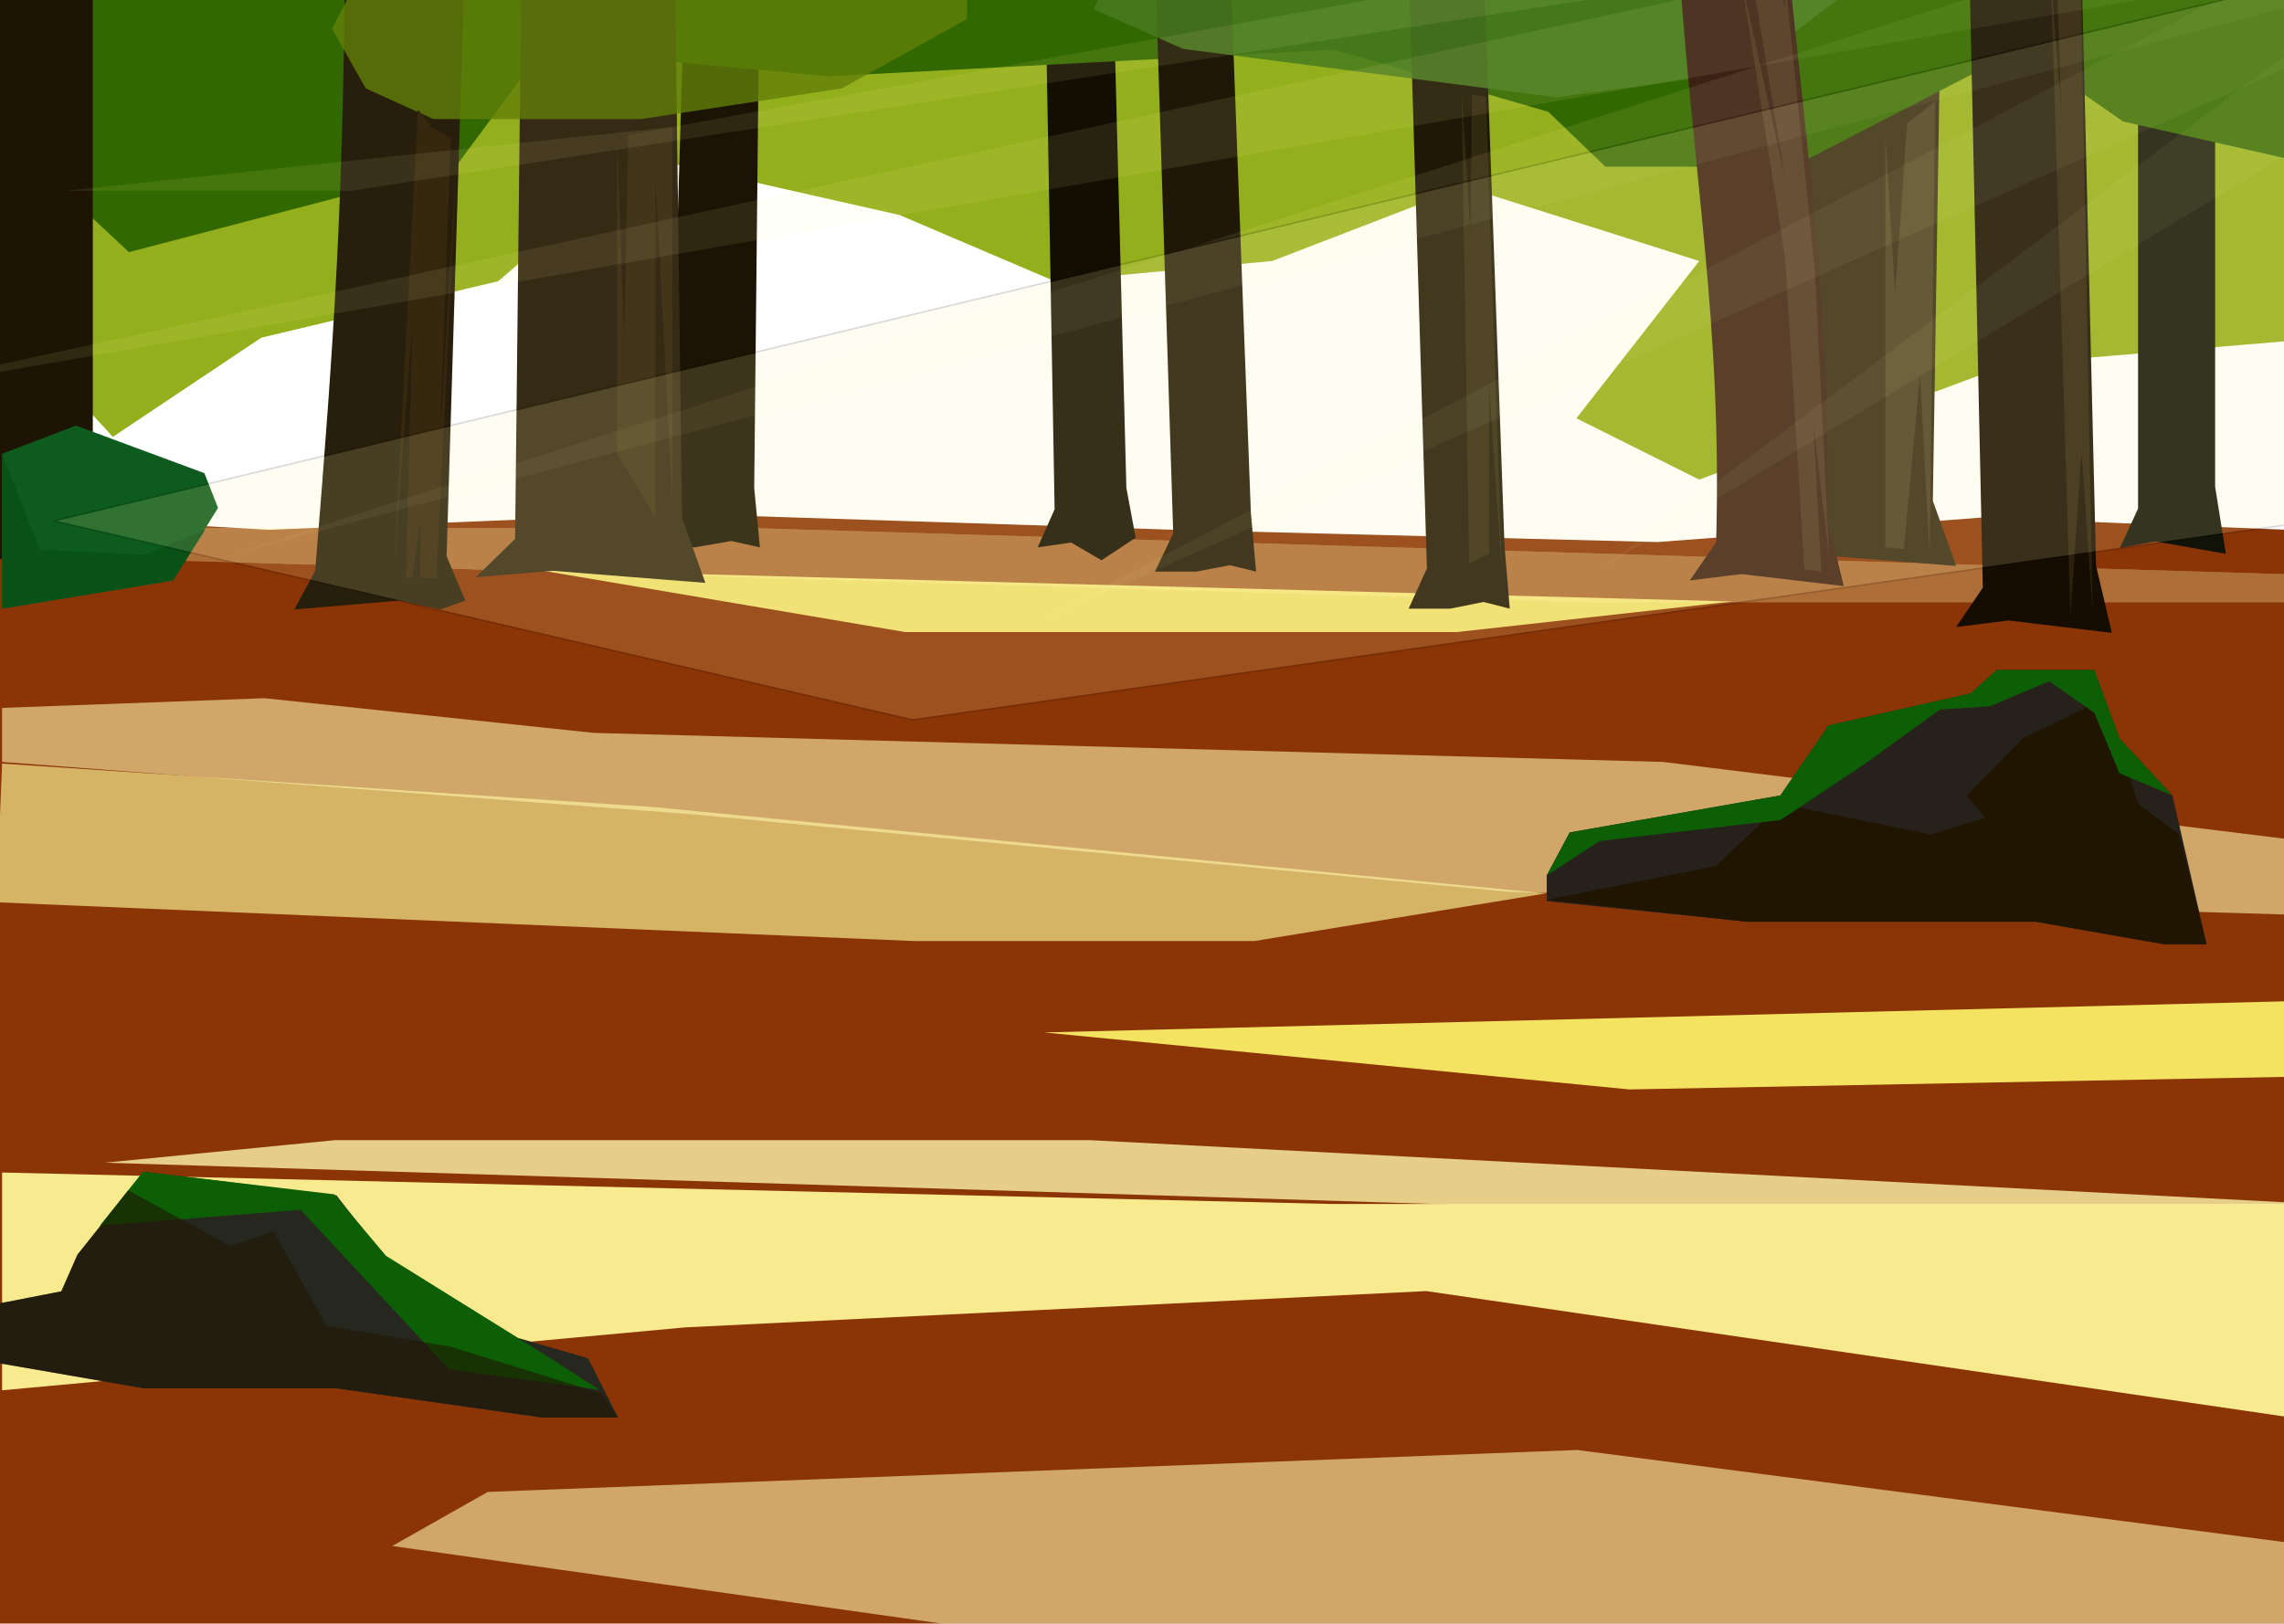 <svg width="1440" height="1024" viewBox="0 0 1440 1024" fill="none" xmlns="http://www.w3.org/2000/svg">
<g filter="url(#filter0_f_16_161)">
<g filter="url(#filter1_f_16_161)">
<path d="M-10.832 323.819L169.418 334.11L422.589 323.819L740.978 334.11L1044.99 341.828L1249.37 326.392L1468.14 335.139V1029.77L-10.832 1038V323.819Z" fill="#8B3507"/>
</g>
<g style="mix-blend-mode:color-burn" filter="url(#filter2_f_16_161)">
<path d="M1.316 739.407L838.995 759.246H1455.99V895.571L899.226 814.183L432.05 837.073L1.316 876.75V739.407Z" fill="#F7EA8F"/>
</g>
<g style="mix-blend-mode:color-burn" opacity="0.7" filter="url(#filter3_f_16_161)">
<path d="M1.316 481.509L412.31 508.977L974.643 563.405L790.91 593.417H575.796L-2.227 569.001L1.316 481.509Z" fill="#F7EA8F"/>
</g>
<g style="mix-blend-mode:color-burn" filter="url(#filter4_f_16_161)">
<path d="M658.299 651.08L1455.99 631.059V678.8L1027.26 687.014L658.299 651.08Z" fill="#F4E261"/>
</g>
<g style="mix-blend-mode:color-burn" filter="url(#filter5_f_16_161)">
<path d="M339.424 359.426L1092.07 379.314L918.46 398.595L570.735 398.595L339.424 359.426Z" fill="#EFDF6E"/>
</g>
<g style="mix-blend-mode:soft-light" opacity="0.3" filter="url(#filter6_f_16_161)">
<path d="M1.316 332.975H472.542L1452.95 362.479L1455.49 379.774H1000.46L1.316 350.27V332.975Z" fill="#FEF4A9"/>
<path d="M1.816 333.475H472.542L1452.52 362.966L1454.91 379.274H1000.46L1.816 349.785V333.475Z" stroke="#FEF4A9"/>
</g>
<g style="mix-blend-mode:soft-light" opacity="0.8" filter="url(#filter7_f_16_161)">
<path d="M211.368 718.983H686.643L1469.15 759.677H1282.89H917.954L66.103 733.226L211.368 718.983Z" fill="#FEF4A9"/>
</g>
<g style="mix-blend-mode:soft-light" opacity="0.6" filter="url(#filter8_f_16_161)">
<path d="M307.537 940.843L994.383 914.392L1459.03 974.924V1027.83H621.856L247.305 974.924L307.537 940.843Z" fill="#FEF4A9"/>
</g>
<g style="mix-blend-mode:soft-light" opacity="0.6" filter="url(#filter9_f_16_161)">
<path d="M1.316 446.41L166.827 440.306L374.349 462.179L1048.54 480.491L1455.99 530.85V577.14L951.36 562.388L437.111 513.555L1.316 480.491V446.41Z" fill="#FEF4A9"/>
</g>
<path d="M48.835 791.237L90.85 738.899L212.15 753.852L241.289 791.237L325.996 843.575L370.721 856.489L389.695 893.874H341.449L212.15 875.521H90.85L-18.93 856.489L-10.12 823.863L38.671 814.347L48.835 791.237Z" fill="#262820"/>
<path d="M90.172 738.899L210.795 753.173L243.322 791.916L341.582 853.091L377.978 876.449L283.106 863.534L189.59 762.937L63.066 772.884L90.172 738.899Z" fill="#0D5F05"/>
<g style="mix-blend-mode:darken" opacity="0.6" filter="url(#filter10_f_16_161)">
<path d="M48.835 791.237L80.782 750.598L145.063 785.697L172.395 776.541L205.801 836.056L284.254 849.281L379.41 878.784L389.695 893.874H341.449L212.15 875.521H90.85L-18.93 856.489L-10.12 823.863L38.671 814.347L48.835 791.237Z" fill="#1F1501"/>
</g>
<path d="M989.662 524.953L1122.48 501.623L1152.83 457.498L1242.55 437.211L1258.82 422.502H1320.4L1336.23 465.613L1369.65 501.623L1391.2 595.452H1364.38L1283.45 581.251H1101.37L975.149 568.318V552.088L989.662 524.953Z" fill="#27211C"/>
<g style="mix-blend-mode:darken" filter="url(#filter11_f_16_161)">
<path d="M1081.95 546.111L1122.94 506.942L1217.59 526.272L1251.51 515.59L1239.87 501.623L1275.3 465.613L1326.42 440.815L1348.18 506.942L1374 526.272L1391.2 595.452H1364.38L1283.45 581.251H1101.37L975.149 567.475L1081.95 546.111Z" fill="#1F1500"/>
</g>
<path d="M989.662 524.953L1122.48 501.623L1152.83 457.498L1242.55 437.211L1258.82 422.502H1320.4L1336.23 465.613L1369.65 501.623L1336.23 487.613L1320.4 449.462L1292 429.624L1254.54 445.393L1223.16 447.427L1173.05 483.543L1122.48 517.116L1008.55 530.342L975.149 552.088L989.662 524.953Z" fill="#0D5F05"/>
<g filter="url(#filter12_f_16_161)">
<path d="M13.464 -13.941H1468.14V212.928L1266.69 229.714L1071.32 302.455L993.876 263.795L1071.32 164.604L923.522 117.806L802.046 164.604L664.879 177.321L567.192 135.609L405.224 98.984L314.117 177.321L164.803 212.928L71.165 275.495L13.464 212.928V-13.941Z" fill="#94AF1C"/>
</g>
<g filter="url(#filter13_f_16_161)">
<path d="M1347.99 -76H1396.58V306.946L1403.35 349.253L1358.97 341.435L1336.54 345.574L1347.99 320.742V-76Z" fill="#111308"/>
</g>
<g filter="url(#filter14_f_16_161)">
<path d="M1120.92 -35.306H1224.17L1218.61 315.808L1233.29 356.883L1137.12 349.293L1088.53 353.311L1113.33 329.202L1120.92 -35.306Z" fill="#352A14"/>
</g>
<g filter="url(#filter15_f_16_161)">
<path d="M432.556 -41.41H479.122L475.513 307.728L479.122 345.184L461.08 341.171L437.883 345.184H409.273L421.903 321.105L432.556 -41.41Z" fill="#1B1303"/>
</g>
<g filter="url(#filter16_f_16_161)">
<path d="M658.46 -41.41H701.03L710.148 307.728L716 339.079L694.481 353.322L675.301 342.132L654.25 345.184L664.907 321.105L658.46 -41.41Z" fill="#130E02"/>
</g>
<g filter="url(#filter17_f_16_161)">
<path d="M42.314 -23.098H1464.09V105.089L1338.56 76.603L1273.27 31.331L1130.54 105.089H1012.1L976.161 70.499L841.019 31.331L522.651 48.117L341.955 31.331L287.291 105.089L81.288 159.008L23.587 105.089L42.314 -23.098Z" fill="#316800"/>
</g>
<g filter="url(#filter18_f_16_161)">
<path d="M1241.53 -26.15H1312.25L1321.52 356.796L1331.48 399.103L1266.25 391.286L1233.29 395.424L1250.11 370.592L1241.53 -26.15Z" fill="#160D02"/>
</g>
<g filter="url(#filter19_f_16_161)">
<path d="M888.091 -23.098H935.393L948.571 344.416L951.866 383.843L935.393 379.619L914.213 383.843H888.091L899.622 358.497L888.091 -23.098Z" fill="#201807"/>
</g>
<g filter="url(#filter20_f_16_161)">
<path d="M728.147 -26.15H775.449L788.628 322.988L791.922 360.444L775.449 356.431L754.269 360.444H728.147L739.679 336.365L728.147 -26.15Z" fill="#201807"/>
</g>
<g opacity="0.85" filter="url(#filter21_f_16_161)">
<path d="M703.852 -26.15H817.23L1180.14 -16.485L1097.64 45.574L981.223 61.343L745.863 30.822L689.68 5.897L703.852 -26.15Z" fill="#487B1F"/>
</g>
<g filter="url(#filter22_f_16_161)">
<path d="M1057.15 -42.427H1125.41C1141.07 112.719 1152.59 183.837 1152.58 328.609L1162.42 369.6L1097.95 362.026L1065.37 366.036L1082 341.975C1085.79 200.308 1067.27 115.808 1057.15 -42.427Z" fill="#3D2115"/>
</g>
<g filter="url(#filter23_f_16_161)">
<path d="M328.795 -23.098H425.47L430.025 326.49L444.704 367.565L348.535 359.975L299.945 363.994L324.746 339.884L328.795 -23.098Z" fill="#352A14"/>
</g>
<g filter="url(#filter24_f_16_161)">
<path d="M217.442 -22.589L293.365 -35.815L281.56 350.749L293.365 378.756L277.674 384.352L251.86 378.756L185.555 384.352L198.715 359.935C210.959 210.486 216.332 126.715 217.442 -22.589Z" fill="#271E0C"/>
</g>
<g opacity="0.8" filter="url(#filter25_f_16_161)">
<path d="M230.602 -23.098H609.708V12.001L530.749 55.747L404.212 75.077H273.119L230.602 55.747L209.344 18.105L230.602 -23.098Z" fill="#618009"/>
</g>
<g filter="url(#filter26_f_16_161)">
<path d="M-46.768 -36.323H58.511V313.264L73.189 354.34L45.351 346.75L-12.35 354.34L-71.57 350.768L-46.768 326.658V-36.323Z" fill="#1D1403"/>
</g>
<g filter="url(#filter27_f_16_161)">
<path d="M1.316 286.177L47.882 268.374L128.866 298.385L137.471 320.258L109.126 366.039L1.316 383.843V286.177Z" fill="#0D5B1D"/>
</g>
<g filter="url(#filter28_f_16_161)">
<path d="M1.316 286.177L25.105 346.71L91.411 349.762L129.372 333.993L109.126 366.039L1.316 383.843V286.177Z" fill="#085117"/>
</g>
<g filter="url(#filter29_f_16_161)">
<path d="M921.497 57.273L927.169 147.817L928.042 59.816L936.769 60.834L946.805 359.426L938.951 243.957V349.253L926.297 355.357L921.497 57.273Z" fill="#322911"/>
</g>
<g filter="url(#filter30_f_16_161)">
<path d="M263.502 68.973L272.106 80.163L284.254 87.285L277.168 281.599L288.809 83.724L275.143 364.513H265.02V328.906L259.959 364.513H255.91L259.959 204.789L248.317 359.935L263.502 68.973Z" fill="#36280E"/>
</g>
<g filter="url(#filter31_f_16_161)">
<path d="M389.027 85.759L393.582 214.454L396.113 85.25L423.951 80.163V317.206L413.322 112.21V326.363L389.027 286.177V85.759Z" fill="#493A1C" fill-opacity="0.69"/>
</g>
<g filter="url(#filter32_f_16_161)">
<path d="M1097.64 -13.941L1125.48 112.719L1104.72 -13.941H1121.43L1125.48 5.388V-13.941L1144.2 171.216L1153.31 352.305L1143.19 266.339L1148.25 360.444L1137.62 358.918L1125.48 162.06L1097.64 -13.941Z" fill="#4E3422"/>
</g>
<g filter="url(#filter33_f_16_161)">
<path d="M1293.01 -13.941L1299.46 67.55L1296.77 -13.941H1311.81L1319.33 384.856L1312.35 285.03L1305.37 387.912L1293.01 -13.941Z" fill="#2C210D"/>
</g>
<g filter="url(#filter34_f_16_161)">
<path d="M1188.74 86.776L1194.82 185.459L1202.41 77.62L1220.13 63.886L1216.58 349.762L1210.51 235.818L1200.39 346.201L1188.74 345.184V215.98V86.776Z" fill="#4A4023"/>
</g>
<g opacity="0.3">
<g style="mix-blend-mode:lighten" opacity="0.3" filter="url(#filter35_f_16_161)">
<path d="M1008.05 359.372L1485.35 1.264L1539 38.906L1008.05 359.372Z" fill="#FEF4A9"/>
</g>
<g style="mix-blend-mode:lighten" opacity="0.3" filter="url(#filter36_f_16_161)">
<path d="M649.188 394.979L1408.41 -5.858L1513.19 10.929L649.188 394.979Z" fill="#FEF4A9"/>
</g>
<g style="mix-blend-mode:lighten" opacity="0.3" filter="url(#filter37_f_16_161)">
<path d="M144.05 350.215L1372.48 -42.991L1471.18 -3.314L144.05 350.215Z" fill="#FEF4A9"/>
</g>
<g style="mix-blend-mode:lighten" opacity="0.3" filter="url(#filter38_f_16_161)">
<path d="M-107 253.113L1271.25 -46.497L1477.76 -22.589L-107 253.113Z" fill="#FEF4A9"/>
</g>
<g style="mix-blend-mode:lighten" opacity="0.3" filter="url(#filter39_f_16_161)">
<path d="M423.445 80.109L986.284 -22.644H1146.73L221.491 120.294H41.302L423.445 80.109Z" fill="#FEF4A9"/>
</g>
<g style="mix-blend-mode:lighten" opacity="0.5" filter="url(#filter40_f_16_161)">
<path d="M33.71 328.519L1459.03 -13.941V328.519L575.423 454.04L33.71 328.519Z" fill="#FEF4A9"/>
<path d="M33.71 328.519L1459.03 -13.941V328.519L575.423 454.04L33.71 328.519Z" stroke="black"/>
</g>
</g>
</g>
<defs>
<filter id="filter0_f_16_161" x="-131" y="-100" width="1694" height="1162" filterUnits="userSpaceOnUse" color-interpolation-filters="sRGB">
<feFlood flood-opacity="0" result="BackgroundImageFix"/>
<feBlend mode="normal" in="SourceGraphic" in2="BackgroundImageFix" result="shape"/>
<feGaussianBlur stdDeviation="12" result="effect1_foregroundBlur_16_161"/>
</filter>
<filter id="filter1_f_16_161" x="-14.832" y="319.819" width="1486.97" height="722.181" filterUnits="userSpaceOnUse" color-interpolation-filters="sRGB">
<feFlood flood-opacity="0" result="BackgroundImageFix"/>
<feBlend mode="normal" in="SourceGraphic" in2="BackgroundImageFix" result="shape"/>
<feGaussianBlur stdDeviation="2" result="effect1_foregroundBlur_16_161"/>
</filter>
<filter id="filter2_f_16_161" x="-8.684" y="729.407" width="1474.68" height="176.163" filterUnits="userSpaceOnUse" color-interpolation-filters="sRGB">
<feFlood flood-opacity="0" result="BackgroundImageFix"/>
<feBlend mode="normal" in="SourceGraphic" in2="BackgroundImageFix" result="shape"/>
<feGaussianBlur stdDeviation="5" result="effect1_foregroundBlur_16_161"/>
</filter>
<filter id="filter3_f_16_161" x="-12.227" y="471.509" width="996.87" height="131.909" filterUnits="userSpaceOnUse" color-interpolation-filters="sRGB">
<feFlood flood-opacity="0" result="BackgroundImageFix"/>
<feBlend mode="normal" in="SourceGraphic" in2="BackgroundImageFix" result="shape"/>
<feGaussianBlur stdDeviation="5" result="effect1_foregroundBlur_16_161"/>
</filter>
<filter id="filter4_f_16_161" x="648.299" y="621.059" width="817.693" height="75.954" filterUnits="userSpaceOnUse" color-interpolation-filters="sRGB">
<feFlood flood-opacity="0" result="BackgroundImageFix"/>
<feBlend mode="normal" in="SourceGraphic" in2="BackgroundImageFix" result="shape"/>
<feGaussianBlur stdDeviation="5" result="effect1_foregroundBlur_16_161"/>
</filter>
<filter id="filter5_f_16_161" x="329.424" y="349.426" width="772.645" height="59.168" filterUnits="userSpaceOnUse" color-interpolation-filters="sRGB">
<feFlood flood-opacity="0" result="BackgroundImageFix"/>
<feBlend mode="normal" in="SourceGraphic" in2="BackgroundImageFix" result="shape"/>
<feGaussianBlur stdDeviation="5" result="effect1_foregroundBlur_16_161"/>
</filter>
<filter id="filter6_f_16_161" x="-3.684" y="327.975" width="1464.17" height="56.798" filterUnits="userSpaceOnUse" color-interpolation-filters="sRGB">
<feFlood flood-opacity="0" result="BackgroundImageFix"/>
<feBlend mode="normal" in="SourceGraphic" in2="BackgroundImageFix" result="shape"/>
<feGaussianBlur stdDeviation="2.5" result="effect1_foregroundBlur_16_161"/>
</filter>
<filter id="filter7_f_16_161" x="61.103" y="713.983" width="1413.05" height="50.694" filterUnits="userSpaceOnUse" color-interpolation-filters="sRGB">
<feFlood flood-opacity="0" result="BackgroundImageFix"/>
<feBlend mode="normal" in="SourceGraphic" in2="BackgroundImageFix" result="shape"/>
<feGaussianBlur stdDeviation="2.5" result="effect1_foregroundBlur_16_161"/>
</filter>
<filter id="filter8_f_16_161" x="237.305" y="904.392" width="1231.72" height="133.435" filterUnits="userSpaceOnUse" color-interpolation-filters="sRGB">
<feFlood flood-opacity="0" result="BackgroundImageFix"/>
<feBlend mode="normal" in="SourceGraphic" in2="BackgroundImageFix" result="shape"/>
<feGaussianBlur stdDeviation="5" result="effect1_foregroundBlur_16_161"/>
</filter>
<filter id="filter9_f_16_161" x="-3.684" y="435.306" width="1464.68" height="146.834" filterUnits="userSpaceOnUse" color-interpolation-filters="sRGB">
<feFlood flood-opacity="0" result="BackgroundImageFix"/>
<feBlend mode="normal" in="SourceGraphic" in2="BackgroundImageFix" result="shape"/>
<feGaussianBlur stdDeviation="2.5" result="effect1_foregroundBlur_16_161"/>
</filter>
<filter id="filter10_f_16_161" x="-21.93" y="747.598" width="414.625" height="149.276" filterUnits="userSpaceOnUse" color-interpolation-filters="sRGB">
<feFlood flood-opacity="0" result="BackgroundImageFix"/>
<feBlend mode="normal" in="SourceGraphic" in2="BackgroundImageFix" result="shape"/>
<feGaussianBlur stdDeviation="1.5" result="effect1_foregroundBlur_16_161"/>
</filter>
<filter id="filter11_f_16_161" x="971.149" y="436.815" width="424.055" height="162.637" filterUnits="userSpaceOnUse" color-interpolation-filters="sRGB">
<feFlood flood-opacity="0" result="BackgroundImageFix"/>
<feBlend mode="normal" in="SourceGraphic" in2="BackgroundImageFix" result="shape"/>
<feGaussianBlur stdDeviation="2" result="effect1_foregroundBlur_16_161"/>
</filter>
<filter id="filter12_f_16_161" x="3.464" y="-23.942" width="1474.68" height="336.396" filterUnits="userSpaceOnUse" color-interpolation-filters="sRGB">
<feFlood flood-opacity="0" result="BackgroundImageFix"/>
<feBlend mode="normal" in="SourceGraphic" in2="BackgroundImageFix" result="shape"/>
<feGaussianBlur stdDeviation="5" result="effect1_foregroundBlur_16_161"/>
</filter>
<filter id="filter13_f_16_161" x="1329.54" y="-83" width="80.812" height="439.253" filterUnits="userSpaceOnUse" color-interpolation-filters="sRGB">
<feFlood flood-opacity="0" result="BackgroundImageFix"/>
<feBlend mode="normal" in="SourceGraphic" in2="BackgroundImageFix" result="shape"/>
<feGaussianBlur stdDeviation="3.5" result="effect1_foregroundBlur_16_161"/>
</filter>
<filter id="filter14_f_16_161" x="1081.53" y="-42.306" width="158.759" height="406.189" filterUnits="userSpaceOnUse" color-interpolation-filters="sRGB">
<feFlood flood-opacity="0" result="BackgroundImageFix"/>
<feBlend mode="normal" in="SourceGraphic" in2="BackgroundImageFix" result="shape"/>
<feGaussianBlur stdDeviation="3.5" result="effect1_foregroundBlur_16_161"/>
</filter>
<filter id="filter15_f_16_161" x="405.273" y="-45.41" width="77.849" height="394.594" filterUnits="userSpaceOnUse" color-interpolation-filters="sRGB">
<feFlood flood-opacity="0" result="BackgroundImageFix"/>
<feBlend mode="normal" in="SourceGraphic" in2="BackgroundImageFix" result="shape"/>
<feGaussianBlur stdDeviation="2" result="effect1_foregroundBlur_16_161"/>
</filter>
<filter id="filter16_f_16_161" x="648.25" y="-47.41" width="73.75" height="406.732" filterUnits="userSpaceOnUse" color-interpolation-filters="sRGB">
<feFlood flood-opacity="0" result="BackgroundImageFix"/>
<feBlend mode="normal" in="SourceGraphic" in2="BackgroundImageFix" result="shape"/>
<feGaussianBlur stdDeviation="3" result="effect1_foregroundBlur_16_161"/>
</filter>
<filter id="filter17_f_16_161" x="13.587" y="-33.098" width="1460.5" height="202.106" filterUnits="userSpaceOnUse" color-interpolation-filters="sRGB">
<feFlood flood-opacity="0" result="BackgroundImageFix"/>
<feBlend mode="normal" in="SourceGraphic" in2="BackgroundImageFix" result="shape"/>
<feGaussianBlur stdDeviation="5" result="effect1_foregroundBlur_16_161"/>
</filter>
<filter id="filter18_f_16_161" x="1231.29" y="-28.15" width="102.193" height="429.253" filterUnits="userSpaceOnUse" color-interpolation-filters="sRGB">
<feFlood flood-opacity="0" result="BackgroundImageFix"/>
<feBlend mode="normal" in="SourceGraphic" in2="BackgroundImageFix" result="shape"/>
<feGaussianBlur stdDeviation="1" result="effect1_foregroundBlur_16_161"/>
</filter>
<filter id="filter19_f_16_161" x="885.091" y="-26.098" width="69.775" height="412.941" filterUnits="userSpaceOnUse" color-interpolation-filters="sRGB">
<feFlood flood-opacity="0" result="BackgroundImageFix"/>
<feBlend mode="normal" in="SourceGraphic" in2="BackgroundImageFix" result="shape"/>
<feGaussianBlur stdDeviation="1.5" result="effect1_foregroundBlur_16_161"/>
</filter>
<filter id="filter20_f_16_161" x="724.147" y="-30.15" width="71.775" height="394.594" filterUnits="userSpaceOnUse" color-interpolation-filters="sRGB">
<feFlood flood-opacity="0" result="BackgroundImageFix"/>
<feBlend mode="normal" in="SourceGraphic" in2="BackgroundImageFix" result="shape"/>
<feGaussianBlur stdDeviation="2" result="effect1_foregroundBlur_16_161"/>
</filter>
<filter id="filter21_f_16_161" x="686.68" y="-29.15" width="496.459" height="93.492" filterUnits="userSpaceOnUse" color-interpolation-filters="sRGB">
<feFlood flood-opacity="0" result="BackgroundImageFix"/>
<feBlend mode="normal" in="SourceGraphic" in2="BackgroundImageFix" result="shape"/>
<feGaussianBlur stdDeviation="1.5" result="effect1_foregroundBlur_16_161"/>
</filter>
<filter id="filter22_f_16_161" x="1052.15" y="-47.427" width="115.279" height="422.027" filterUnits="userSpaceOnUse" color-interpolation-filters="sRGB">
<feFlood flood-opacity="0" result="BackgroundImageFix"/>
<feBlend mode="normal" in="SourceGraphic" in2="BackgroundImageFix" result="shape"/>
<feGaussianBlur stdDeviation="2.5" result="effect1_foregroundBlur_16_161"/>
</filter>
<filter id="filter23_f_16_161" x="295.945" y="-27.098" width="152.759" height="398.663" filterUnits="userSpaceOnUse" color-interpolation-filters="sRGB">
<feFlood flood-opacity="0" result="BackgroundImageFix"/>
<feBlend mode="normal" in="SourceGraphic" in2="BackgroundImageFix" result="shape"/>
<feGaussianBlur stdDeviation="2" result="effect1_foregroundBlur_16_161"/>
</filter>
<filter id="filter24_f_16_161" x="183.555" y="-37.815" width="111.81" height="424.166" filterUnits="userSpaceOnUse" color-interpolation-filters="sRGB">
<feFlood flood-opacity="0" result="BackgroundImageFix"/>
<feBlend mode="normal" in="SourceGraphic" in2="BackgroundImageFix" result="shape"/>
<feGaussianBlur stdDeviation="1" result="effect1_foregroundBlur_16_161"/>
</filter>
<filter id="filter25_f_16_161" x="205.344" y="-27.098" width="408.365" height="106.174" filterUnits="userSpaceOnUse" color-interpolation-filters="sRGB">
<feFlood flood-opacity="0" result="BackgroundImageFix"/>
<feBlend mode="normal" in="SourceGraphic" in2="BackgroundImageFix" result="shape"/>
<feGaussianBlur stdDeviation="2" result="effect1_foregroundBlur_16_161"/>
</filter>
<filter id="filter26_f_16_161" x="-75.57" y="-40.323" width="152.759" height="398.663" filterUnits="userSpaceOnUse" color-interpolation-filters="sRGB">
<feFlood flood-opacity="0" result="BackgroundImageFix"/>
<feBlend mode="normal" in="SourceGraphic" in2="BackgroundImageFix" result="shape"/>
<feGaussianBlur stdDeviation="2" result="effect1_foregroundBlur_16_161"/>
</filter>
<filter id="filter27_f_16_161" x="-0.684" y="266.374" width="140.154" height="119.469" filterUnits="userSpaceOnUse" color-interpolation-filters="sRGB">
<feFlood flood-opacity="0" result="BackgroundImageFix"/>
<feBlend mode="normal" in="SourceGraphic" in2="BackgroundImageFix" result="shape"/>
<feGaussianBlur stdDeviation="1" result="effect1_foregroundBlur_16_161"/>
</filter>
<filter id="filter28_f_16_161" x="-2.684" y="282.177" width="136.056" height="105.666" filterUnits="userSpaceOnUse" color-interpolation-filters="sRGB">
<feFlood flood-opacity="0" result="BackgroundImageFix"/>
<feBlend mode="normal" in="SourceGraphic" in2="BackgroundImageFix" result="shape"/>
<feGaussianBlur stdDeviation="2" result="effect1_foregroundBlur_16_161"/>
</filter>
<filter id="filter29_f_16_161" x="917.497" y="53.273" width="33.308" height="310.153" filterUnits="userSpaceOnUse" color-interpolation-filters="sRGB">
<feFlood flood-opacity="0" result="BackgroundImageFix"/>
<feBlend mode="normal" in="SourceGraphic" in2="BackgroundImageFix" result="shape"/>
<feGaussianBlur stdDeviation="2" result="effect1_foregroundBlur_16_161"/>
</filter>
<filter id="filter30_f_16_161" x="244.317" y="64.973" width="48.492" height="303.541" filterUnits="userSpaceOnUse" color-interpolation-filters="sRGB">
<feFlood flood-opacity="0" result="BackgroundImageFix"/>
<feBlend mode="normal" in="SourceGraphic" in2="BackgroundImageFix" result="shape"/>
<feGaussianBlur stdDeviation="2" result="effect1_foregroundBlur_16_161"/>
</filter>
<filter id="filter31_f_16_161" x="385.027" y="76.163" width="42.924" height="254.199" filterUnits="userSpaceOnUse" color-interpolation-filters="sRGB">
<feFlood flood-opacity="0" result="BackgroundImageFix"/>
<feBlend mode="normal" in="SourceGraphic" in2="BackgroundImageFix" result="shape"/>
<feGaussianBlur stdDeviation="2" result="effect1_foregroundBlur_16_161"/>
</filter>
<filter id="filter32_f_16_161" x="1093.64" y="-17.942" width="63.676" height="382.385" filterUnits="userSpaceOnUse" color-interpolation-filters="sRGB">
<feFlood flood-opacity="0" result="BackgroundImageFix"/>
<feBlend mode="normal" in="SourceGraphic" in2="BackgroundImageFix" result="shape"/>
<feGaussianBlur stdDeviation="2" result="effect1_foregroundBlur_16_161"/>
</filter>
<filter id="filter33_f_16_161" x="1289.01" y="-17.942" width="34.32" height="409.854" filterUnits="userSpaceOnUse" color-interpolation-filters="sRGB">
<feFlood flood-opacity="0" result="BackgroundImageFix"/>
<feBlend mode="normal" in="SourceGraphic" in2="BackgroundImageFix" result="shape"/>
<feGaussianBlur stdDeviation="2" result="effect1_foregroundBlur_16_161"/>
</filter>
<filter id="filter34_f_16_161" x="1178.74" y="53.886" width="51.381" height="305.876" filterUnits="userSpaceOnUse" color-interpolation-filters="sRGB">
<feFlood flood-opacity="0" result="BackgroundImageFix"/>
<feBlend mode="normal" in="SourceGraphic" in2="BackgroundImageFix" result="shape"/>
<feGaussianBlur stdDeviation="5" result="effect1_foregroundBlur_16_161"/>
</filter>
<filter id="filter35_f_16_161" x="988.049" y="-18.736" width="570.951" height="398.108" filterUnits="userSpaceOnUse" color-interpolation-filters="sRGB">
<feFlood flood-opacity="0" result="BackgroundImageFix"/>
<feBlend mode="normal" in="SourceGraphic" in2="BackgroundImageFix" result="shape"/>
<feGaussianBlur stdDeviation="10" result="effect1_foregroundBlur_16_161"/>
</filter>
<filter id="filter36_f_16_161" x="629.188" y="-25.858" width="903.998" height="440.836" filterUnits="userSpaceOnUse" color-interpolation-filters="sRGB">
<feFlood flood-opacity="0" result="BackgroundImageFix"/>
<feBlend mode="normal" in="SourceGraphic" in2="BackgroundImageFix" result="shape"/>
<feGaussianBlur stdDeviation="10" result="effect1_foregroundBlur_16_161"/>
</filter>
<filter id="filter37_f_16_161" x="124.05" y="-62.991" width="1367.13" height="433.206" filterUnits="userSpaceOnUse" color-interpolation-filters="sRGB">
<feFlood flood-opacity="0" result="BackgroundImageFix"/>
<feBlend mode="normal" in="SourceGraphic" in2="BackgroundImageFix" result="shape"/>
<feGaussianBlur stdDeviation="10" result="effect1_foregroundBlur_16_161"/>
</filter>
<filter id="filter38_f_16_161" x="-127" y="-66.497" width="1624.76" height="339.61" filterUnits="userSpaceOnUse" color-interpolation-filters="sRGB">
<feFlood flood-opacity="0" result="BackgroundImageFix"/>
<feBlend mode="normal" in="SourceGraphic" in2="BackgroundImageFix" result="shape"/>
<feGaussianBlur stdDeviation="10" result="effect1_foregroundBlur_16_161"/>
</filter>
<filter id="filter39_f_16_161" x="21.302" y="-42.644" width="1145.43" height="182.938" filterUnits="userSpaceOnUse" color-interpolation-filters="sRGB">
<feFlood flood-opacity="0" result="BackgroundImageFix"/>
<feBlend mode="normal" in="SourceGraphic" in2="BackgroundImageFix" result="shape"/>
<feGaussianBlur stdDeviation="10" result="effect1_foregroundBlur_16_161"/>
</filter>
<filter id="filter40_f_16_161" x="-66.407" y="-114.576" width="1625.94" height="669.124" filterUnits="userSpaceOnUse" color-interpolation-filters="sRGB">
<feFlood flood-opacity="0" result="BackgroundImageFix"/>
<feBlend mode="normal" in="SourceGraphic" in2="BackgroundImageFix" result="shape"/>
<feGaussianBlur stdDeviation="50" result="effect1_foregroundBlur_16_161"/>
</filter>
</defs>
</svg>
